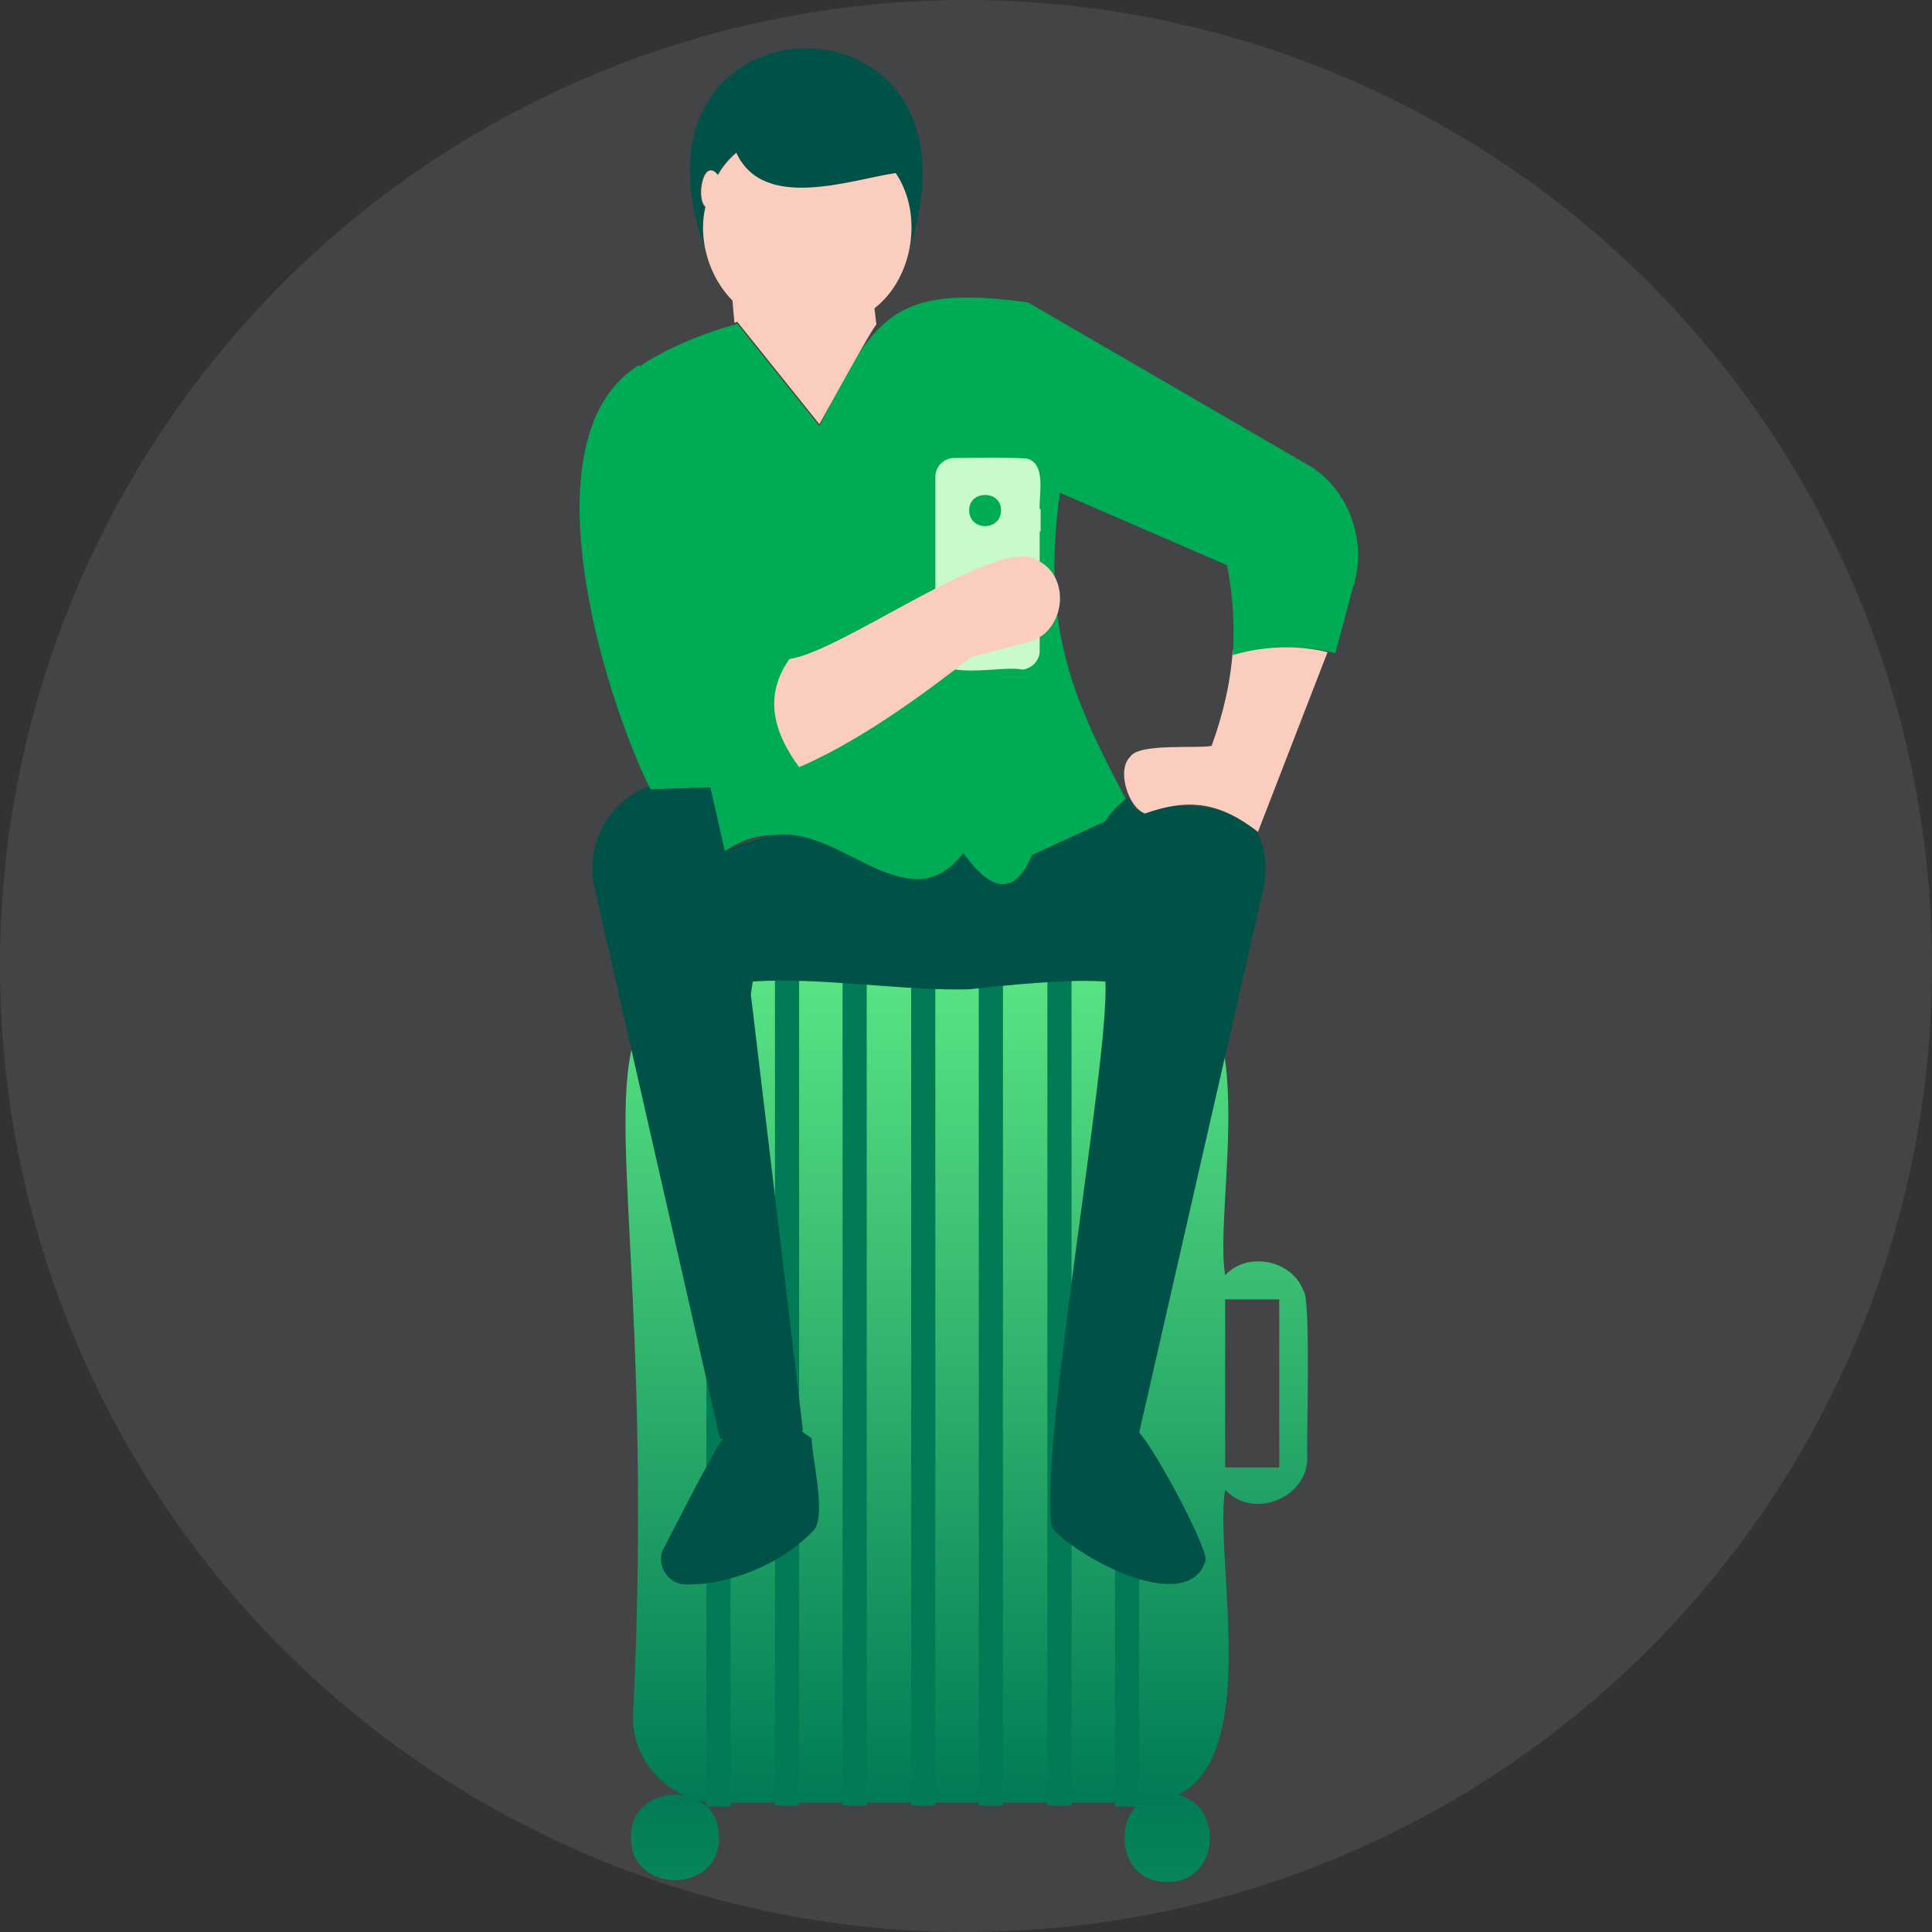 <svg width="120" height="120" viewBox="0 0 120 120" fill="none" xmlns="http://www.w3.org/2000/svg">
<rect x="0" y="0" width="120" height="120" fill="#333333" stroke="none"/>
<circle cx="60" cy="60" r="60" fill="#919EAB" fill-opacity="0.16"/>
<path d="M80.957 80.167C80.237 78.247 77.477 77.707 76.097 79.207C75.317 74.527 79.097 59.827 70.757 60.007C27.076 59.707 41.837 55.207 39.316 106.627C39.257 109.507 41.776 112.027 44.657 111.967H70.757C79.156 112.207 75.317 97.267 76.097 92.527C77.837 94.447 81.317 93.007 81.197 90.427C81.136 89.827 81.436 80.527 80.957 80.167ZM79.457 91.147H76.097V80.707H79.457V91.147Z" fill="url(#paint0_linear_8429_53170)"/>
<path d="M44.656 114.127C44.716 117.667 39.136 117.667 39.196 114.127C39.136 110.587 44.716 110.587 44.656 114.127ZM72.496 111.427C68.956 111.367 68.956 116.947 72.496 116.887C76.036 116.947 76.036 111.367 72.496 111.427Z" fill="url(#paint1_linear_8429_53170)"/>
<path d="M43.875 59.708H45.375V112.208H43.875V59.708ZM48.135 112.148H49.635V59.708H48.135V112.148ZM52.335 112.148H53.835V59.708H52.335V112.148ZM56.595 112.148H58.095V59.708H56.595V112.148ZM60.795 112.148H62.295V59.708H60.795V112.148ZM65.055 112.148H66.555V59.708H65.055V112.148ZM69.255 59.708V112.208H70.755V59.708H69.255Z" fill="#007B55"/>
<path d="M84.016 36.547L82.936 40.567C80.956 40.027 78.555 40.147 76.576 40.747C76.695 38.827 76.576 36.967 76.216 35.107L65.835 30.607C64.635 39.127 66.675 43.567 70.275 50.287L64.096 53.167C63.075 55.627 61.636 55.567 59.836 53.047C56.056 58.087 50.656 48.967 45.016 52.867L44.115 48.907L40.395 49.027C37.395 42.907 32.596 27.067 39.675 22.687C39.675 22.687 39.675 22.747 39.736 22.747C41.535 21.547 43.696 20.707 45.795 20.107L50.895 26.467C54.255 19.807 55.336 17.587 63.855 18.787L81.016 28.747C83.656 30.127 85.035 33.547 84.016 36.547Z" fill="#00AB55"/>
<path fill-rule="evenodd" clip-rule="evenodd" d="M64.576 31.628H64.636V33.008H64.576V40.447C64.576 41.047 64.036 41.587 63.436 41.587C62.416 41.288 57.976 42.428 58.096 40.447V29.587C58.096 28.988 58.636 28.448 59.236 28.448C59.416 28.448 63.856 28.387 63.856 28.508C64.996 28.867 64.516 30.788 64.576 31.628ZM62.176 31.688C62.176 33.008 60.196 33.008 60.196 31.688C60.196 30.427 62.176 30.427 62.176 31.688Z" fill="#C8FACD"/>
<path d="M78.495 55.087L70.755 88.987C71.535 89.707 74.895 95.828 74.895 96.907C73.815 100.388 67.155 96.907 65.355 94.927C64.395 90.787 68.955 65.647 68.655 60.968C66.315 60.788 62.415 61.208 60.195 61.447C56.235 61.568 50.775 60.667 46.755 60.968L46.635 61.748L49.875 88.868H49.755C49.935 88.987 50.175 89.168 50.415 89.347C50.415 90.487 51.315 93.968 50.595 94.987C48.555 97.207 45.075 98.528 42.495 98.407C41.475 98.347 40.755 97.207 41.175 96.248C41.235 96.188 44.835 89.047 44.955 89.347H44.715L36.915 55.087C36.315 52.508 37.815 49.688 40.335 48.847C40.335 48.907 40.395 48.968 40.395 49.028L44.115 48.907L45.015 52.867C45.255 52.748 45.435 52.688 45.675 52.568C46.215 52.388 46.755 52.208 47.295 52.087C51.735 50.407 56.175 57.727 59.835 52.987C61.635 55.508 63.075 55.568 64.095 53.108L68.655 51.008C69.015 50.407 69.555 49.867 70.095 49.508C70.215 49.807 70.395 50.108 70.575 50.288C73.335 50.108 75.495 49.447 78.075 51.667C78.615 52.688 78.735 53.947 78.495 55.087Z" fill="#005249"/>
<path d="M43.635 14.168C43.635 13.688 43.695 13.268 43.755 12.848C43.155 12.307 43.635 9.728 44.535 10.867C44.835 10.328 45.195 9.908 45.675 9.488C47.355 13.148 52.755 11.168 55.575 10.748C56.475 12.127 56.775 13.988 56.415 15.607C62.175 -1.312 37.935 -1.012 43.755 15.367C43.695 15.008 43.635 14.588 43.635 14.168Z" fill="#005249"/>
<path d="M50.895 26.348L45.795 19.988C45.735 19.988 45.675 20.047 45.615 20.047L45.495 18.668C44.055 17.227 43.335 14.887 43.815 12.848C43.215 12.307 43.695 9.728 44.595 10.867C44.895 10.328 45.255 9.908 45.735 9.488C47.415 13.148 52.815 11.168 55.635 10.748C57.375 13.328 56.715 17.288 54.315 19.148L54.435 20.168C54.315 20.108 50.895 26.348 50.895 26.348ZM76.575 40.688C76.575 40.568 76.575 40.388 76.575 40.268C76.455 42.308 75.975 44.347 75.255 46.328C74.415 46.508 70.755 46.148 70.215 46.987C69.315 47.828 70.095 50.168 71.115 50.528C73.815 49.568 75.735 49.808 78.135 51.668L82.455 40.508C80.535 40.028 78.375 40.148 76.575 40.688ZM64.455 34.808C62.175 33.128 52.275 40.508 49.035 40.928C47.475 43.148 47.955 45.367 49.635 47.648C52.875 46.267 56.595 43.748 60.315 40.807L63.795 39.907C66.135 39.367 66.615 35.888 64.455 34.808Z" fill="#FBCDBE"/>
<defs>
<linearGradient id="paint0_linear_8429_53170" x1="38.852" y1="59.786" x2="38.852" y2="111.97" gradientUnits="userSpaceOnUse">
<stop stop-color="#5BE584"/>
<stop offset="1" stop-color="#007B55"/>
</linearGradient>
<linearGradient id="paint1_linear_8429_53170" x1="57.172" y1="168.252" x2="57.172" y2="111.416" gradientUnits="userSpaceOnUse">
<stop stop-color="#5BE584"/>
<stop offset="1" stop-color="#007B55"/>
</linearGradient>
</defs>
</svg>
